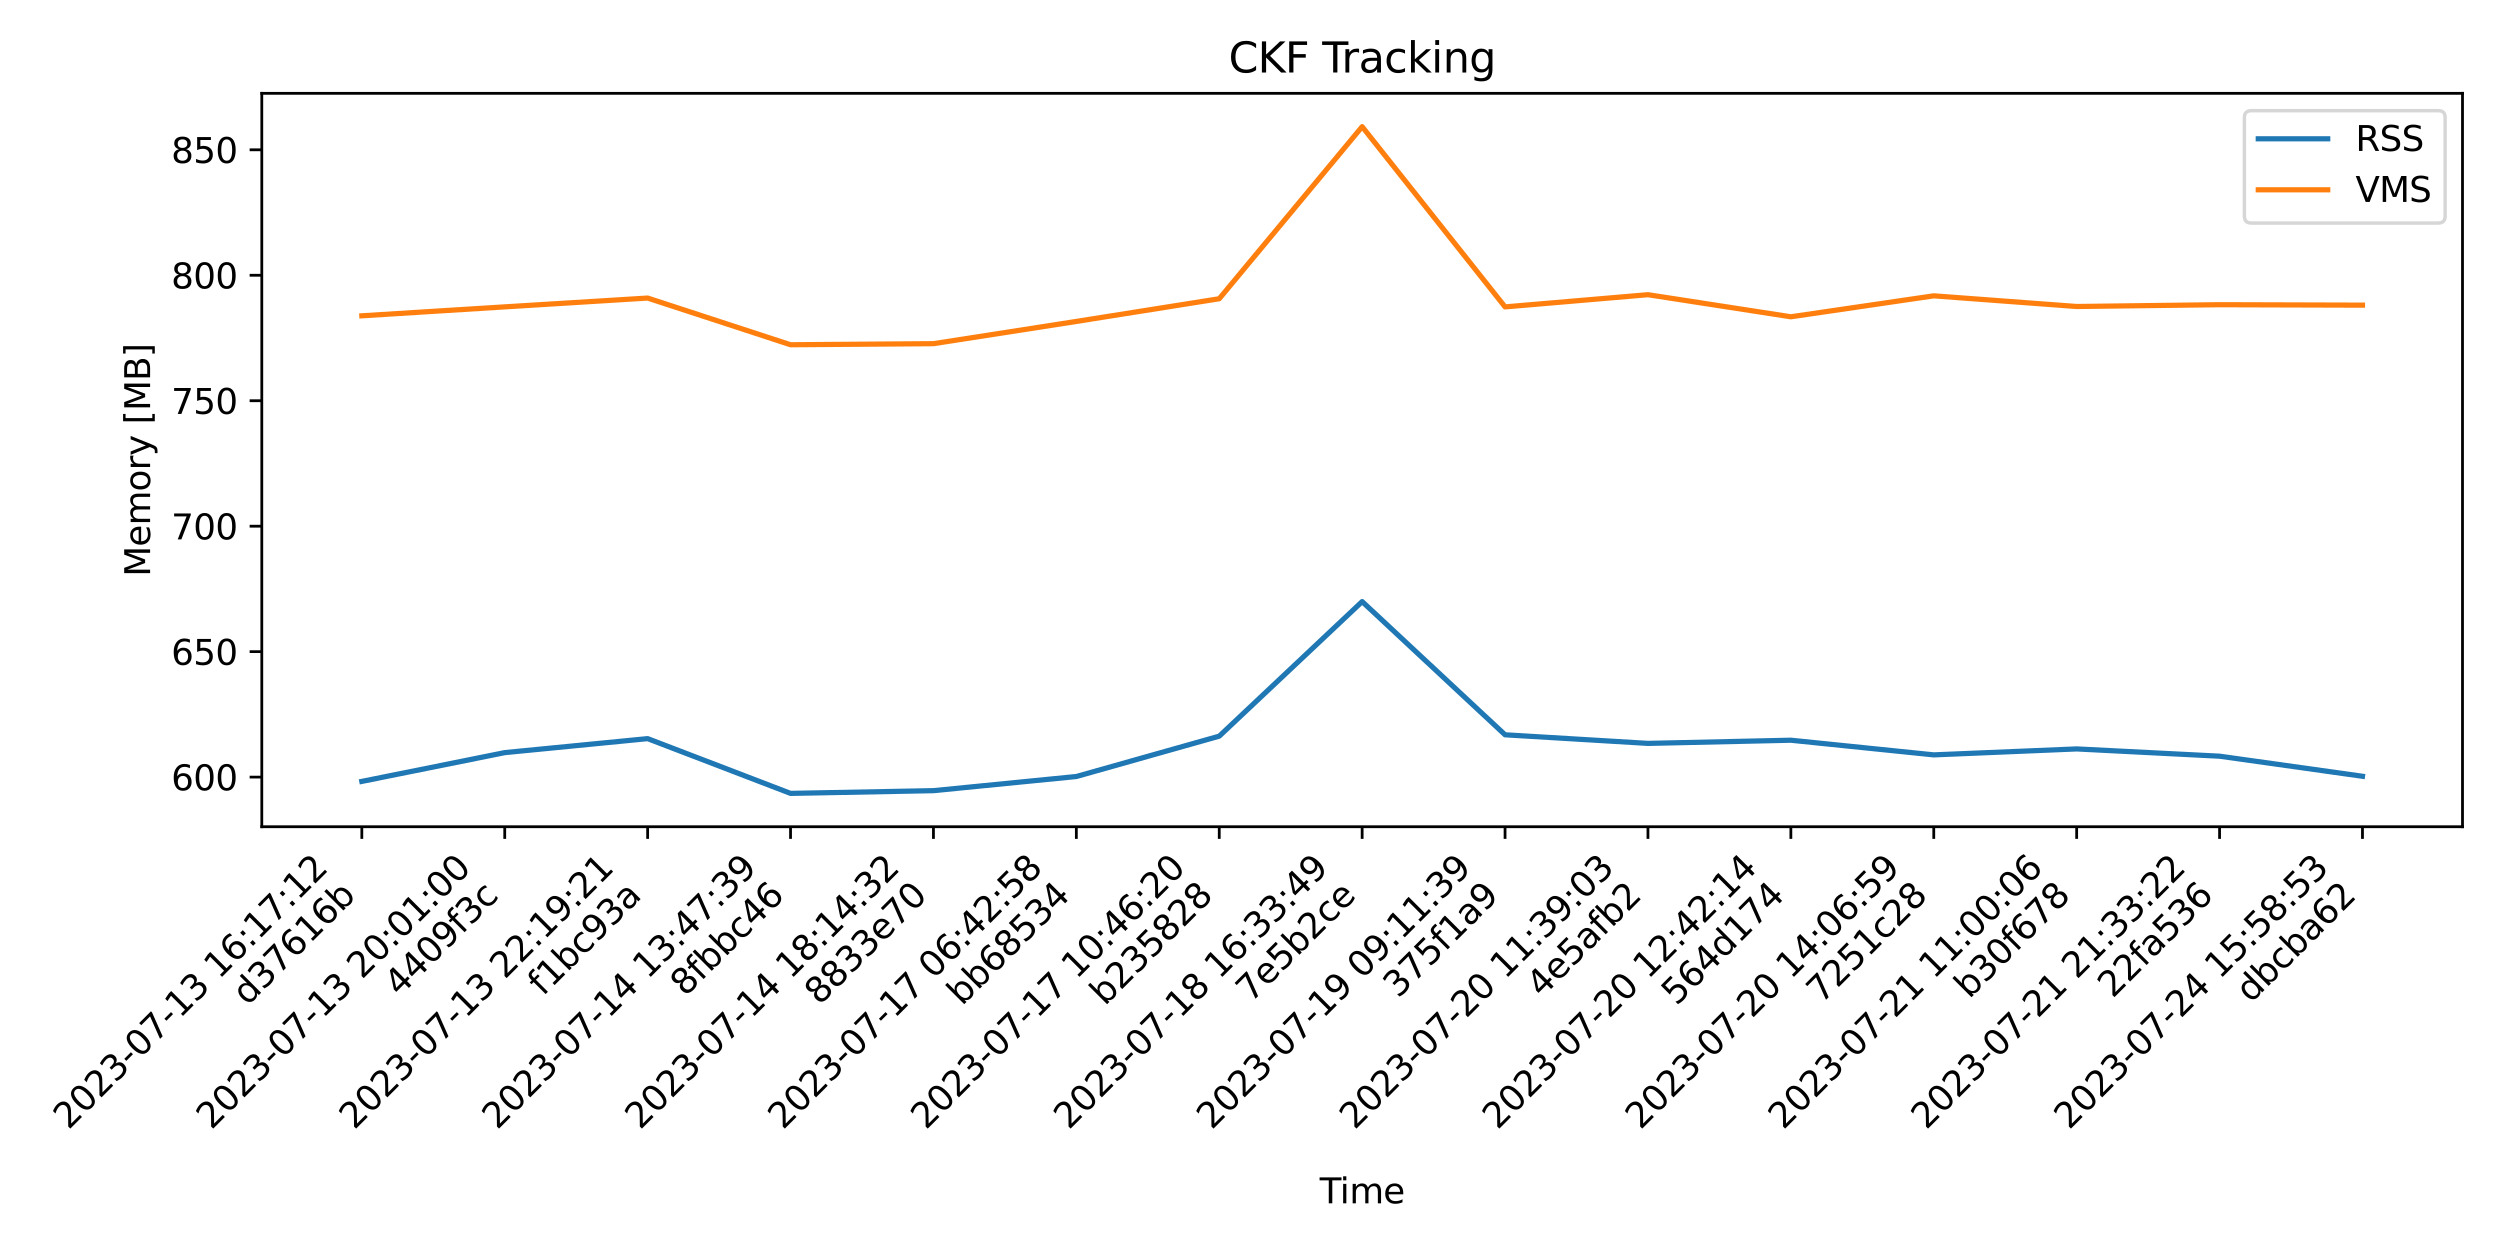 <svg xmlns:xlink="http://www.w3.org/1999/xlink" xmlns="http://www.w3.org/2000/svg" width="720pt" height="360pt" viewBox="0 0 720 360" version="1.1">
 <defs>
  <style type="text/css">*{stroke-linejoin: round; stroke-linecap: butt}</style>
 </defs>
 <g id="figure_1">
  <g id="patch_1">
   <path d="M 0 360  L 720 360  L 720 0  L 0 0  z " style="fill: #ffffff"/>
  </g>
  <g id="axes_1">
   <g id="patch_2">
    <path d="M 75.397 238.095  L 709.2 238.095  L 709.2 26.88  L 75.397 26.88  z " style="fill: #ffffff"/>
   </g>
   <g id="matplotlib.axis_1">
    <a href="https://github.com/acts-project/acts/commit/d37616b"><g id="xtick_1">
     <g id="line2d_1">
      <defs>
       <path id="m9e237eec98" d="M 0 0  L 0 3.5  " style="stroke: #000000; stroke-width: 0.8"/>
      </defs>
      <g>
       <use xlink:href="#m9e237eec98" x="104.207" y="238.095" style="stroke: #000000; stroke-width: 0.8"/>
      </g>
     </g>
     <g id="text_1">
      <g id="patch_3">
       <path d="M 29.107 340.613  L 109.863 259.857  L 89.445 239.439  L 8.689 320.195  z " style="fill: #ffffff; stroke: #ffffff; stroke-linejoin: miter"/>
      </g>
      <!-- 2023-07-13 16:17:12 -->
      <g transform="translate(19.719 325.567) rotate(-45) scale(0.1 -0.1)">
       <defs>
        <path id="DejaVuSans-32" d="M 1228 531  L 3431 531  L 3431 0  L 469 0  L 469 531  Q 828 903 1448 1529  Q 2069 2156 2228 2338  Q 2531 2678 2651 2914  Q 2772 3150 2772 3378  Q 2772 3750 2511 3984  Q 2250 4219 1831 4219  Q 1534 4219 1204 4116  Q 875 4013 500 3803  L 500 4441  Q 881 4594 1212 4672  Q 1544 4750 1819 4750  Q 2544 4750 2975 4387  Q 3406 4025 3406 3419  Q 3406 3131 3298 2873  Q 3191 2616 2906 2266  Q 2828 2175 2409 1742  Q 1991 1309 1228 531  z " transform="scale(0.016)"/>
        <path id="DejaVuSans-30" d="M 2034 4250  Q 1547 4250 1301 3770  Q 1056 3291 1056 2328  Q 1056 1369 1301 889  Q 1547 409 2034 409  Q 2525 409 2770 889  Q 3016 1369 3016 2328  Q 3016 3291 2770 3770  Q 2525 4250 2034 4250  z M 2034 4750  Q 2819 4750 3233 4129  Q 3647 3509 3647 2328  Q 3647 1150 3233 529  Q 2819 -91 2034 -91  Q 1250 -91 836 529  Q 422 1150 422 2328  Q 422 3509 836 4129  Q 1250 4750 2034 4750  z " transform="scale(0.016)"/>
        <path id="DejaVuSans-33" d="M 2597 2516  Q 3050 2419 3304 2112  Q 3559 1806 3559 1356  Q 3559 666 3084 287  Q 2609 -91 1734 -91  Q 1441 -91 1130 -33  Q 819 25 488 141  L 488 750  Q 750 597 1062 519  Q 1375 441 1716 441  Q 2309 441 2620 675  Q 2931 909 2931 1356  Q 2931 1769 2642 2001  Q 2353 2234 1838 2234  L 1294 2234  L 1294 2753  L 1863 2753  Q 2328 2753 2575 2939  Q 2822 3125 2822 3475  Q 2822 3834 2567 4026  Q 2313 4219 1838 4219  Q 1578 4219 1281 4162  Q 984 4106 628 3988  L 628 4550  Q 988 4650 1302 4700  Q 1616 4750 1894 4750  Q 2613 4750 3031 4423  Q 3450 4097 3450 3541  Q 3450 3153 3228 2886  Q 3006 2619 2597 2516  z " transform="scale(0.016)"/>
        <path id="DejaVuSans-2d" d="M 313 2009  L 1997 2009  L 1997 1497  L 313 1497  L 313 2009  z " transform="scale(0.016)"/>
        <path id="DejaVuSans-37" d="M 525 4666  L 3525 4666  L 3525 4397  L 1831 0  L 1172 0  L 2766 4134  L 525 4134  L 525 4666  z " transform="scale(0.016)"/>
        <path id="DejaVuSans-31" d="M 794 531  L 1825 531  L 1825 4091  L 703 3866  L 703 4441  L 1819 4666  L 2450 4666  L 2450 531  L 3481 531  L 3481 0  L 794 0  L 794 531  z " transform="scale(0.016)"/>
        <path id="DejaVuSans-20" transform="scale(0.016)"/>
        <path id="DejaVuSans-36" d="M 2113 2584  Q 1688 2584 1439 2293  Q 1191 2003 1191 1497  Q 1191 994 1439 701  Q 1688 409 2113 409  Q 2538 409 2786 701  Q 3034 994 3034 1497  Q 3034 2003 2786 2293  Q 2538 2584 2113 2584  z M 3366 4563  L 3366 3988  Q 3128 4100 2886 4159  Q 2644 4219 2406 4219  Q 1781 4219 1451 3797  Q 1122 3375 1075 2522  Q 1259 2794 1537 2939  Q 1816 3084 2150 3084  Q 2853 3084 3261 2657  Q 3669 2231 3669 1497  Q 3669 778 3244 343  Q 2819 -91 2113 -91  Q 1303 -91 875 529  Q 447 1150 447 2328  Q 447 3434 972 4092  Q 1497 4750 2381 4750  Q 2619 4750 2861 4703  Q 3103 4656 3366 4563  z " transform="scale(0.016)"/>
        <path id="DejaVuSans-3a" d="M 750 794  L 1409 794  L 1409 0  L 750 0  L 750 794  z M 750 3309  L 1409 3309  L 1409 2516  L 750 2516  L 750 3309  z " transform="scale(0.016)"/>
       </defs>
       <use xlink:href="#DejaVuSans-32"/>
       <use xlink:href="#DejaVuSans-30" x="63.623"/>
       <use xlink:href="#DejaVuSans-32" x="127.246"/>
       <use xlink:href="#DejaVuSans-33" x="190.869"/>
       <use xlink:href="#DejaVuSans-2d" x="254.492"/>
       <use xlink:href="#DejaVuSans-30" x="290.576"/>
       <use xlink:href="#DejaVuSans-37" x="354.199"/>
       <use xlink:href="#DejaVuSans-2d" x="417.822"/>
       <use xlink:href="#DejaVuSans-31" x="453.906"/>
       <use xlink:href="#DejaVuSans-33" x="517.529"/>
       <use xlink:href="#DejaVuSans-20" x="581.152"/>
       <use xlink:href="#DejaVuSans-31" x="612.939"/>
       <use xlink:href="#DejaVuSans-36" x="676.562"/>
       <use xlink:href="#DejaVuSans-3a" x="740.186"/>
       <use xlink:href="#DejaVuSans-31" x="773.877"/>
       <use xlink:href="#DejaVuSans-37" x="837.5"/>
       <use xlink:href="#DejaVuSans-3a" x="901.123"/>
       <use xlink:href="#DejaVuSans-31" x="934.814"/>
       <use xlink:href="#DejaVuSans-32" x="998.438"/>
      </g>
      <!-- d37616b -->
      <g transform="translate(71.263 289.859) rotate(-45) scale(0.1 -0.1)">
       <defs>
        <path id="DejaVuSans-64" d="M 2906 2969  L 2906 4863  L 3481 4863  L 3481 0  L 2906 0  L 2906 525  Q 2725 213 2448 61  Q 2172 -91 1784 -91  Q 1150 -91 751 415  Q 353 922 353 1747  Q 353 2572 751 3078  Q 1150 3584 1784 3584  Q 2172 3584 2448 3432  Q 2725 3281 2906 2969  z M 947 1747  Q 947 1113 1208 752  Q 1469 391 1925 391  Q 2381 391 2643 752  Q 2906 1113 2906 1747  Q 2906 2381 2643 2742  Q 2381 3103 1925 3103  Q 1469 3103 1208 2742  Q 947 2381 947 1747  z " transform="scale(0.016)"/>
        <path id="DejaVuSans-62" d="M 3116 1747  Q 3116 2381 2855 2742  Q 2594 3103 2138 3103  Q 1681 3103 1420 2742  Q 1159 2381 1159 1747  Q 1159 1113 1420 752  Q 1681 391 2138 391  Q 2594 391 2855 752  Q 3116 1113 3116 1747  z M 1159 2969  Q 1341 3281 1617 3432  Q 1894 3584 2278 3584  Q 2916 3584 3314 3078  Q 3713 2572 3713 1747  Q 3713 922 3314 415  Q 2916 -91 2278 -91  Q 1894 -91 1617 61  Q 1341 213 1159 525  L 1159 0  L 581 0  L 581 4863  L 1159 4863  L 1159 2969  z " transform="scale(0.016)"/>
       </defs>
       <use xlink:href="#DejaVuSans-64"/>
       <use xlink:href="#DejaVuSans-33" x="63.477"/>
       <use xlink:href="#DejaVuSans-37" x="127.1"/>
       <use xlink:href="#DejaVuSans-36" x="190.723"/>
       <use xlink:href="#DejaVuSans-31" x="254.346"/>
       <use xlink:href="#DejaVuSans-36" x="317.969"/>
       <use xlink:href="#DejaVuSans-62" x="381.592"/>
      </g>
     </g>
    </g>
    <title>feat: detector python infrastructure (#2288)

This PR adds some python convenience functions that allow you to build the ODD from an exported `GeometryHierarchyMap&lt;Surface&gt;` to json.&#13;
&#13;
The classes in `detector.py` have also proven to allow building an ATLAS ITk version, which will be added shortly.</title></a><a href="https://github.com/acts-project/acts/commit/4409f3c"><g id="xtick_2">
     <g id="line2d_2">
      <g>
       <use xlink:href="#m9e237eec98" x="145.363" y="238.095" style="stroke: #000000; stroke-width: 0.8"/>
      </g>
     </g>
     <g id="text_2">
      <g id="patch_4">
       <path d="M 70.263 340.613  L 151.019 259.857  L 130.601 239.439  L 49.845 320.195  z " style="fill: #ffffff; stroke: #ffffff; stroke-linejoin: miter"/>
      </g>
      <!-- 2023-07-13 20:01:00 -->
      <g transform="translate(60.875 325.567) rotate(-45) scale(0.1 -0.1)">
       <use xlink:href="#DejaVuSans-32"/>
       <use xlink:href="#DejaVuSans-30" x="63.623"/>
       <use xlink:href="#DejaVuSans-32" x="127.246"/>
       <use xlink:href="#DejaVuSans-33" x="190.869"/>
       <use xlink:href="#DejaVuSans-2d" x="254.492"/>
       <use xlink:href="#DejaVuSans-30" x="290.576"/>
       <use xlink:href="#DejaVuSans-37" x="354.199"/>
       <use xlink:href="#DejaVuSans-2d" x="417.822"/>
       <use xlink:href="#DejaVuSans-31" x="453.906"/>
       <use xlink:href="#DejaVuSans-33" x="517.529"/>
       <use xlink:href="#DejaVuSans-20" x="581.152"/>
       <use xlink:href="#DejaVuSans-32" x="612.939"/>
       <use xlink:href="#DejaVuSans-30" x="676.562"/>
       <use xlink:href="#DejaVuSans-3a" x="740.186"/>
       <use xlink:href="#DejaVuSans-30" x="773.877"/>
       <use xlink:href="#DejaVuSans-31" x="837.5"/>
       <use xlink:href="#DejaVuSans-3a" x="901.123"/>
       <use xlink:href="#DejaVuSans-30" x="934.814"/>
       <use xlink:href="#DejaVuSans-30" x="998.438"/>
      </g>
      <!-- 4409f3c -->
      <g transform="translate(115.02 287.258) rotate(-45) scale(0.1 -0.1)">
       <defs>
        <path id="DejaVuSans-34" d="M 2419 4116  L 825 1625  L 2419 1625  L 2419 4116  z M 2253 4666  L 3047 4666  L 3047 1625  L 3713 1625  L 3713 1100  L 3047 1100  L 3047 0  L 2419 0  L 2419 1100  L 313 1100  L 313 1709  L 2253 4666  z " transform="scale(0.016)"/>
        <path id="DejaVuSans-39" d="M 703 97  L 703 672  Q 941 559 1184 500  Q 1428 441 1663 441  Q 2288 441 2617 861  Q 2947 1281 2994 2138  Q 2813 1869 2534 1725  Q 2256 1581 1919 1581  Q 1219 1581 811 2004  Q 403 2428 403 3163  Q 403 3881 828 4315  Q 1253 4750 1959 4750  Q 2769 4750 3195 4129  Q 3622 3509 3622 2328  Q 3622 1225 3098 567  Q 2575 -91 1691 -91  Q 1453 -91 1209 -44  Q 966 3 703 97  z M 1959 2075  Q 2384 2075 2632 2365  Q 2881 2656 2881 3163  Q 2881 3666 2632 3958  Q 2384 4250 1959 4250  Q 1534 4250 1286 3958  Q 1038 3666 1038 3163  Q 1038 2656 1286 2365  Q 1534 2075 1959 2075  z " transform="scale(0.016)"/>
        <path id="DejaVuSans-66" d="M 2375 4863  L 2375 4384  L 1825 4384  Q 1516 4384 1395 4259  Q 1275 4134 1275 3809  L 1275 3500  L 2222 3500  L 2222 3053  L 1275 3053  L 1275 0  L 697 0  L 697 3053  L 147 3053  L 147 3500  L 697 3500  L 697 3744  Q 697 4328 969 4595  Q 1241 4863 1831 4863  L 2375 4863  z " transform="scale(0.016)"/>
        <path id="DejaVuSans-63" d="M 3122 3366  L 3122 2828  Q 2878 2963 2633 3030  Q 2388 3097 2138 3097  Q 1578 3097 1268 2742  Q 959 2388 959 1747  Q 959 1106 1268 751  Q 1578 397 2138 397  Q 2388 397 2633 464  Q 2878 531 3122 666  L 3122 134  Q 2881 22 2623 -34  Q 2366 -91 2075 -91  Q 1284 -91 818 406  Q 353 903 353 1747  Q 353 2603 823 3093  Q 1294 3584 2113 3584  Q 2378 3584 2631 3529  Q 2884 3475 3122 3366  z " transform="scale(0.016)"/>
       </defs>
       <use xlink:href="#DejaVuSans-34"/>
       <use xlink:href="#DejaVuSans-34" x="63.623"/>
       <use xlink:href="#DejaVuSans-30" x="127.246"/>
       <use xlink:href="#DejaVuSans-39" x="190.869"/>
       <use xlink:href="#DejaVuSans-66" x="254.492"/>
       <use xlink:href="#DejaVuSans-33" x="289.697"/>
       <use xlink:href="#DejaVuSans-63" x="353.32"/>
      </g>
     </g>
    </g>
    <title>fix: Fix CKF finalization (#2299)

Apparently our CKF was not able to smooth multiple tracks for a single&#13;
seed in some cases. The problem was that we expected the CKF actor to be&#13;
called a second time after the first smoothing was done but there is a&#13;
Stepper step in between which could kick you out of the detector because&#13;
the step length is basically unconstrained.&#13;
&#13;
fixes&#13;
- https://github.com/acts-project/acts/issues/1484&#13;
&#13;
---------&#13;
&#13;
Co-authored-by: kodiakhq[bot] &lt;49736102+kodiakhq[bot]@users.noreply.github.com&gt;</title></a><a href="https://github.com/acts-project/acts/commit/f1bc93a"><g id="xtick_3">
     <g id="line2d_3">
      <g>
       <use xlink:href="#m9e237eec98" x="186.519" y="238.095" style="stroke: #000000; stroke-width: 0.8"/>
      </g>
     </g>
     <g id="text_3">
      <g id="patch_5">
       <path d="M 111.419 340.613  L 192.175 259.857  L 171.757 239.439  L 91.001 320.195  z " style="fill: #ffffff; stroke: #ffffff; stroke-linejoin: miter"/>
      </g>
      <!-- 2023-07-13 22:19:21 -->
      <g transform="translate(102.031 325.567) rotate(-45) scale(0.1 -0.1)">
       <use xlink:href="#DejaVuSans-32"/>
       <use xlink:href="#DejaVuSans-30" x="63.623"/>
       <use xlink:href="#DejaVuSans-32" x="127.246"/>
       <use xlink:href="#DejaVuSans-33" x="190.869"/>
       <use xlink:href="#DejaVuSans-2d" x="254.492"/>
       <use xlink:href="#DejaVuSans-30" x="290.576"/>
       <use xlink:href="#DejaVuSans-37" x="354.199"/>
       <use xlink:href="#DejaVuSans-2d" x="417.822"/>
       <use xlink:href="#DejaVuSans-31" x="453.906"/>
       <use xlink:href="#DejaVuSans-33" x="517.529"/>
       <use xlink:href="#DejaVuSans-20" x="581.152"/>
       <use xlink:href="#DejaVuSans-32" x="612.939"/>
       <use xlink:href="#DejaVuSans-32" x="676.562"/>
       <use xlink:href="#DejaVuSans-3a" x="740.186"/>
       <use xlink:href="#DejaVuSans-31" x="773.877"/>
       <use xlink:href="#DejaVuSans-39" x="837.5"/>
       <use xlink:href="#DejaVuSans-3a" x="901.123"/>
       <use xlink:href="#DejaVuSans-32" x="934.814"/>
       <use xlink:href="#DejaVuSans-31" x="998.438"/>
      </g>
      <!-- f1bc93a -->
      <g transform="translate(156.352 287.083) rotate(-45) scale(0.1 -0.1)">
       <defs>
        <path id="DejaVuSans-61" d="M 2194 1759  Q 1497 1759 1228 1600  Q 959 1441 959 1056  Q 959 750 1161 570  Q 1363 391 1709 391  Q 2188 391 2477 730  Q 2766 1069 2766 1631  L 2766 1759  L 2194 1759  z M 3341 1997  L 3341 0  L 2766 0  L 2766 531  Q 2569 213 2275 61  Q 1981 -91 1556 -91  Q 1019 -91 701 211  Q 384 513 384 1019  Q 384 1609 779 1909  Q 1175 2209 1959 2209  L 2766 2209  L 2766 2266  Q 2766 2663 2505 2880  Q 2244 3097 1772 3097  Q 1472 3097 1187 3025  Q 903 2953 641 2809  L 641 3341  Q 956 3463 1253 3523  Q 1550 3584 1831 3584  Q 2591 3584 2966 3190  Q 3341 2797 3341 1997  z " transform="scale(0.016)"/>
       </defs>
       <use xlink:href="#DejaVuSans-66"/>
       <use xlink:href="#DejaVuSans-31" x="35.205"/>
       <use xlink:href="#DejaVuSans-62" x="98.828"/>
       <use xlink:href="#DejaVuSans-63" x="162.305"/>
       <use xlink:href="#DejaVuSans-39" x="217.285"/>
       <use xlink:href="#DejaVuSans-33" x="280.908"/>
       <use xlink:href="#DejaVuSans-61" x="344.531"/>
      </g>
     </g>
    </g>
    <title>refactor: (remove) surgical extraction of faulty Global Chi2 Fitter (#2302)

Clean removal of my old gx2f implementation from PR #1580 to make space for my new implementation. The new one will work, I promise.</title></a><a href="https://github.com/acts-project/acts/commit/8fbbc46"><g id="xtick_4">
     <g id="line2d_4">
      <g>
       <use xlink:href="#m9e237eec98" x="227.675" y="238.095" style="stroke: #000000; stroke-width: 0.8"/>
      </g>
     </g>
     <g id="text_4">
      <g id="patch_6">
       <path d="M 152.575 340.613  L 233.331 259.857  L 212.913 239.439  L 132.157 320.195  z " style="fill: #ffffff; stroke: #ffffff; stroke-linejoin: miter"/>
      </g>
      <!-- 2023-07-14 13:47:39 -->
      <g transform="translate(143.187 325.567) rotate(-45) scale(0.1 -0.1)">
       <use xlink:href="#DejaVuSans-32"/>
       <use xlink:href="#DejaVuSans-30" x="63.623"/>
       <use xlink:href="#DejaVuSans-32" x="127.246"/>
       <use xlink:href="#DejaVuSans-33" x="190.869"/>
       <use xlink:href="#DejaVuSans-2d" x="254.492"/>
       <use xlink:href="#DejaVuSans-30" x="290.576"/>
       <use xlink:href="#DejaVuSans-37" x="354.199"/>
       <use xlink:href="#DejaVuSans-2d" x="417.822"/>
       <use xlink:href="#DejaVuSans-31" x="453.906"/>
       <use xlink:href="#DejaVuSans-34" x="517.529"/>
       <use xlink:href="#DejaVuSans-20" x="581.152"/>
       <use xlink:href="#DejaVuSans-31" x="612.939"/>
       <use xlink:href="#DejaVuSans-33" x="676.562"/>
       <use xlink:href="#DejaVuSans-3a" x="740.186"/>
       <use xlink:href="#DejaVuSans-34" x="773.877"/>
       <use xlink:href="#DejaVuSans-37" x="837.5"/>
       <use xlink:href="#DejaVuSans-3a" x="901.123"/>
       <use xlink:href="#DejaVuSans-33" x="934.814"/>
       <use xlink:href="#DejaVuSans-39" x="998.438"/>
      </g>
      <!-- 8fbbc46 -->
      <g transform="translate(197.352 287.239) rotate(-45) scale(0.1 -0.1)">
       <defs>
        <path id="DejaVuSans-38" d="M 2034 2216  Q 1584 2216 1326 1975  Q 1069 1734 1069 1313  Q 1069 891 1326 650  Q 1584 409 2034 409  Q 2484 409 2743 651  Q 3003 894 3003 1313  Q 3003 1734 2745 1975  Q 2488 2216 2034 2216  z M 1403 2484  Q 997 2584 770 2862  Q 544 3141 544 3541  Q 544 4100 942 4425  Q 1341 4750 2034 4750  Q 2731 4750 3128 4425  Q 3525 4100 3525 3541  Q 3525 3141 3298 2862  Q 3072 2584 2669 2484  Q 3125 2378 3379 2068  Q 3634 1759 3634 1313  Q 3634 634 3220 271  Q 2806 -91 2034 -91  Q 1263 -91 848 271  Q 434 634 434 1313  Q 434 1759 690 2068  Q 947 2378 1403 2484  z M 1172 3481  Q 1172 3119 1398 2916  Q 1625 2713 2034 2713  Q 2441 2713 2670 2916  Q 2900 3119 2900 3481  Q 2900 3844 2670 4047  Q 2441 4250 2034 4250  Q 1625 4250 1398 4047  Q 1172 3844 1172 3481  z " transform="scale(0.016)"/>
       </defs>
       <use xlink:href="#DejaVuSans-38"/>
       <use xlink:href="#DejaVuSans-66" x="63.623"/>
       <use xlink:href="#DejaVuSans-62" x="98.828"/>
       <use xlink:href="#DejaVuSans-62" x="162.305"/>
       <use xlink:href="#DejaVuSans-63" x="225.781"/>
       <use xlink:href="#DejaVuSans-34" x="280.762"/>
       <use xlink:href="#DejaVuSans-36" x="344.385"/>
      </g>
     </g>
    </g>
    <title>fix: small bug when avoiding iterations while looking for dublets (#2304)

While looping over the doublets, we find the first SP inside the radius region of interest and update the iterator so we don't need to look at the other SPs again. That mean that we have changed the middle space point (which are sorted in radius) and the radius lower bound has moved accordingly.&#13;
&#13;
However, if that is the last bottom or top spaceport in that grid bin, we continue and we don't move the lower bound. This means that we will continue looking at some spacepoints unnecessarily.&#13;
This PR is intended to fix that and update the lower bound also for these cases.&#13;
&#13;
@CarloVarni @noemina let me know if you have a better suggestion on how to fix this&#13;
&#13;
I tested this and improves slightly ~4% performance for ttbar 200 pileUp</title></a><a href="https://github.com/acts-project/acts/commit/8833e70"><g id="xtick_5">
     <g id="line2d_5">
      <g>
       <use xlink:href="#m9e237eec98" x="268.831" y="238.095" style="stroke: #000000; stroke-width: 0.8"/>
      </g>
     </g>
     <g id="text_5">
      <g id="patch_7">
       <path d="M 193.731 340.613  L 274.487 259.857  L 254.069 239.439  L 173.313 320.195  z " style="fill: #ffffff; stroke: #ffffff; stroke-linejoin: miter"/>
      </g>
      <!-- 2023-07-14 18:14:32 -->
      <g transform="translate(184.343 325.567) rotate(-45) scale(0.1 -0.1)">
       <use xlink:href="#DejaVuSans-32"/>
       <use xlink:href="#DejaVuSans-30" x="63.623"/>
       <use xlink:href="#DejaVuSans-32" x="127.246"/>
       <use xlink:href="#DejaVuSans-33" x="190.869"/>
       <use xlink:href="#DejaVuSans-2d" x="254.492"/>
       <use xlink:href="#DejaVuSans-30" x="290.576"/>
       <use xlink:href="#DejaVuSans-37" x="354.199"/>
       <use xlink:href="#DejaVuSans-2d" x="417.822"/>
       <use xlink:href="#DejaVuSans-31" x="453.906"/>
       <use xlink:href="#DejaVuSans-34" x="517.529"/>
       <use xlink:href="#DejaVuSans-20" x="581.152"/>
       <use xlink:href="#DejaVuSans-31" x="612.939"/>
       <use xlink:href="#DejaVuSans-38" x="676.562"/>
       <use xlink:href="#DejaVuSans-3a" x="740.186"/>
       <use xlink:href="#DejaVuSans-31" x="773.877"/>
       <use xlink:href="#DejaVuSans-34" x="837.5"/>
       <use xlink:href="#DejaVuSans-3a" x="901.123"/>
       <use xlink:href="#DejaVuSans-33" x="934.814"/>
       <use xlink:href="#DejaVuSans-32" x="998.438"/>
      </g>
      <!-- 8833e70 -->
      <g transform="translate(236.015 289.731) rotate(-45) scale(0.1 -0.1)">
       <defs>
        <path id="DejaVuSans-65" d="M 3597 1894  L 3597 1613  L 953 1613  Q 991 1019 1311 708  Q 1631 397 2203 397  Q 2534 397 2845 478  Q 3156 559 3463 722  L 3463 178  Q 3153 47 2828 -22  Q 2503 -91 2169 -91  Q 1331 -91 842 396  Q 353 884 353 1716  Q 353 2575 817 3079  Q 1281 3584 2069 3584  Q 2775 3584 3186 3129  Q 3597 2675 3597 1894  z M 3022 2063  Q 3016 2534 2758 2815  Q 2500 3097 2075 3097  Q 1594 3097 1305 2825  Q 1016 2553 972 2059  L 3022 2063  z " transform="scale(0.016)"/>
       </defs>
       <use xlink:href="#DejaVuSans-38"/>
       <use xlink:href="#DejaVuSans-38" x="63.623"/>
       <use xlink:href="#DejaVuSans-33" x="127.246"/>
       <use xlink:href="#DejaVuSans-33" x="190.869"/>
       <use xlink:href="#DejaVuSans-65" x="254.492"/>
       <use xlink:href="#DejaVuSans-37" x="316.016"/>
       <use xlink:href="#DejaVuSans-30" x="379.639"/>
      </g>
     </g>
    </g>
    <title>ci: Check and fix missing includes (#2248)

This adds a simple script to check all main header files of ACTS for missing includes (like in #2247). This is done very simple: &#13;
We try to compile (and not link)&#13;
```c++&#13;
#include &lt;file&gt;&#13;
int main() { return 0; }&#13;
```&#13;
If this succeeds, the compiler is able to parse the whole file sucessfully, and thus no include is missing.&#13;
&#13;
This check takes about 10 minutes on my machine for the `Core` package... I think that is worth it.</title></a><a href="https://github.com/acts-project/acts/commit/bb68534"><g id="xtick_6">
     <g id="line2d_6">
      <g>
       <use xlink:href="#m9e237eec98" x="309.987" y="238.095" style="stroke: #000000; stroke-width: 0.8"/>
      </g>
     </g>
     <g id="text_6">
      <g id="patch_8">
       <path d="M 234.887 340.613  L 315.643 259.857  L 295.225 239.439  L 214.469 320.195  z " style="fill: #ffffff; stroke: #ffffff; stroke-linejoin: miter"/>
      </g>
      <!-- 2023-07-17 06:42:58 -->
      <g transform="translate(225.499 325.567) rotate(-45) scale(0.1 -0.1)">
       <defs>
        <path id="DejaVuSans-35" d="M 691 4666  L 3169 4666  L 3169 4134  L 1269 4134  L 1269 2991  Q 1406 3038 1543 3061  Q 1681 3084 1819 3084  Q 2600 3084 3056 2656  Q 3513 2228 3513 1497  Q 3513 744 3044 326  Q 2575 -91 1722 -91  Q 1428 -91 1123 -41  Q 819 9 494 109  L 494 744  Q 775 591 1075 516  Q 1375 441 1709 441  Q 2250 441 2565 725  Q 2881 1009 2881 1497  Q 2881 1984 2565 2268  Q 2250 2553 1709 2553  Q 1456 2553 1204 2497  Q 953 2441 691 2322  L 691 4666  z " transform="scale(0.016)"/>
       </defs>
       <use xlink:href="#DejaVuSans-32"/>
       <use xlink:href="#DejaVuSans-30" x="63.623"/>
       <use xlink:href="#DejaVuSans-32" x="127.246"/>
       <use xlink:href="#DejaVuSans-33" x="190.869"/>
       <use xlink:href="#DejaVuSans-2d" x="254.492"/>
       <use xlink:href="#DejaVuSans-30" x="290.576"/>
       <use xlink:href="#DejaVuSans-37" x="354.199"/>
       <use xlink:href="#DejaVuSans-2d" x="417.822"/>
       <use xlink:href="#DejaVuSans-31" x="453.906"/>
       <use xlink:href="#DejaVuSans-37" x="517.529"/>
       <use xlink:href="#DejaVuSans-20" x="581.152"/>
       <use xlink:href="#DejaVuSans-30" x="612.939"/>
       <use xlink:href="#DejaVuSans-36" x="676.562"/>
       <use xlink:href="#DejaVuSans-3a" x="740.186"/>
       <use xlink:href="#DejaVuSans-34" x="773.877"/>
       <use xlink:href="#DejaVuSans-32" x="837.5"/>
       <use xlink:href="#DejaVuSans-3a" x="901.123"/>
       <use xlink:href="#DejaVuSans-35" x="934.814"/>
       <use xlink:href="#DejaVuSans-38" x="998.438"/>
      </g>
      <!-- bb68534 -->
      <g transform="translate(277.043 289.859) rotate(-45) scale(0.1 -0.1)">
       <use xlink:href="#DejaVuSans-62"/>
       <use xlink:href="#DejaVuSans-62" x="63.477"/>
       <use xlink:href="#DejaVuSans-36" x="126.953"/>
       <use xlink:href="#DejaVuSans-38" x="190.576"/>
       <use xlink:href="#DejaVuSans-35" x="254.199"/>
       <use xlink:href="#DejaVuSans-33" x="317.822"/>
       <use xlink:href="#DejaVuSans-34" x="381.445"/>
      </g>
     </g>
    </g>
    <title>feat: adding json writing, reading infrastructure (#2283)

This PR adds the reading/writing infrastructure of the new&#13;
`Experimental` detector feature to and from json.&#13;
&#13;
At the same time it streamlines how we use the `json::nlohmann` module:&#13;
&#13;
- As we need polymorphism, the intrinsic `to_json` and `from_json`&#13;
nomenclature that would allow auto-translation is practically unusable&#13;
for the `Detector`. Hence it is replaced by a consistent&#13;
`ObjectJsonConverter::toJson` and `ObjectJsonConverter::fromJson` naming&#13;
scheme.&#13;
- It changes enum types from hand-written string writing to the&#13;
`nlohmann::enum` handling macro consistently&#13;
- It introduces nested `Options` struct for future refinement of json&#13;
writing&#13;
- It adds a dedicated `detray` writing mode for conversion into detray&#13;
formal&#13;
&#13;
---------&#13;
&#13;
Co-authored-by: Joana Niermann &lt;53186085+niermann999@users.noreply.github.com&gt;</title></a><a href="https://github.com/acts-project/acts/commit/b235828"><g id="xtick_7">
     <g id="line2d_7">
      <g>
       <use xlink:href="#m9e237eec98" x="351.143" y="238.095" style="stroke: #000000; stroke-width: 0.8"/>
      </g>
     </g>
     <g id="text_7">
      <g id="patch_9">
       <path d="M 276.043 340.613  L 356.799 259.857  L 336.381 239.439  L 255.625 320.195  z " style="fill: #ffffff; stroke: #ffffff; stroke-linejoin: miter"/>
      </g>
      <!-- 2023-07-17 10:46:20 -->
      <g transform="translate(266.655 325.567) rotate(-45) scale(0.1 -0.1)">
       <use xlink:href="#DejaVuSans-32"/>
       <use xlink:href="#DejaVuSans-30" x="63.623"/>
       <use xlink:href="#DejaVuSans-32" x="127.246"/>
       <use xlink:href="#DejaVuSans-33" x="190.869"/>
       <use xlink:href="#DejaVuSans-2d" x="254.492"/>
       <use xlink:href="#DejaVuSans-30" x="290.576"/>
       <use xlink:href="#DejaVuSans-37" x="354.199"/>
       <use xlink:href="#DejaVuSans-2d" x="417.822"/>
       <use xlink:href="#DejaVuSans-31" x="453.906"/>
       <use xlink:href="#DejaVuSans-37" x="517.529"/>
       <use xlink:href="#DejaVuSans-20" x="581.152"/>
       <use xlink:href="#DejaVuSans-31" x="612.939"/>
       <use xlink:href="#DejaVuSans-30" x="676.562"/>
       <use xlink:href="#DejaVuSans-3a" x="740.186"/>
       <use xlink:href="#DejaVuSans-34" x="773.877"/>
       <use xlink:href="#DejaVuSans-36" x="837.5"/>
       <use xlink:href="#DejaVuSans-3a" x="901.123"/>
       <use xlink:href="#DejaVuSans-32" x="934.814"/>
       <use xlink:href="#DejaVuSans-30" x="998.438"/>
      </g>
      <!-- b235828 -->
      <g transform="translate(318.189 289.869) rotate(-45) scale(0.1 -0.1)">
       <use xlink:href="#DejaVuSans-62"/>
       <use xlink:href="#DejaVuSans-32" x="63.477"/>
       <use xlink:href="#DejaVuSans-33" x="127.1"/>
       <use xlink:href="#DejaVuSans-35" x="190.723"/>
       <use xlink:href="#DejaVuSans-38" x="254.346"/>
       <use xlink:href="#DejaVuSans-32" x="317.969"/>
       <use xlink:href="#DejaVuSans-38" x="381.592"/>
      </g>
     </g>
    </g>
    <title>feat: actsvg plugin for new detector infrastructure (cylindrical) (#2228)

This PR includes the necessary `ActSVG` converters for the for `Portal`, `DetectorVolume` and `Detector`. It currently is pretty much restricted to a cylindrical setup, but can be easily augmented to also include a cubic detector setup.&#13;
&#13;
`Portal` display includes (optionally coloured) arrows that point to the volume in question:&#13;
 &#13;
![Screenshot 2023-06-21 at 13 22 16](https://github.com/acts-project/acts/assets/26623879/0356fa04-cbb7-4192-872c-6b3f7226aa8e)&#13;
&#13;
`DetectorVolume` display includes contained surfaces (and grid structure if given(&#13;
&#13;
![Screenshot 2023-06-21 at 13 21 47](https://github.com/acts-project/acts/assets/26623879/37025bcf-6ef4-4424-8d37-310e609024b7)&#13;
&#13;
`Detector` display puts this all together:&#13;
&#13;
![Screenshot 2023-06-21 at 13 21 32](https://github.com/acts-project/acts/assets/26623879/edc7f188-10b9-4890-ae13-3ca717bd7b34)</title></a><a href="https://github.com/acts-project/acts/commit/7e5b2ce"><g id="xtick_8">
     <g id="line2d_8">
      <g>
       <use xlink:href="#m9e237eec98" x="392.299" y="238.095" style="stroke: #000000; stroke-width: 0.8"/>
      </g>
     </g>
     <g id="text_8">
      <g id="patch_10">
       <path d="M 317.199 340.613  L 397.956 259.857  L 377.537 239.439  L 296.781 320.195  z " style="fill: #ffffff; stroke: #ffffff; stroke-linejoin: miter"/>
      </g>
      <!-- 2023-07-18 16:33:49 -->
      <g transform="translate(307.811 325.567) rotate(-45) scale(0.1 -0.1)">
       <use xlink:href="#DejaVuSans-32"/>
       <use xlink:href="#DejaVuSans-30" x="63.623"/>
       <use xlink:href="#DejaVuSans-32" x="127.246"/>
       <use xlink:href="#DejaVuSans-33" x="190.869"/>
       <use xlink:href="#DejaVuSans-2d" x="254.492"/>
       <use xlink:href="#DejaVuSans-30" x="290.576"/>
       <use xlink:href="#DejaVuSans-37" x="354.199"/>
       <use xlink:href="#DejaVuSans-2d" x="417.822"/>
       <use xlink:href="#DejaVuSans-31" x="453.906"/>
       <use xlink:href="#DejaVuSans-38" x="517.529"/>
       <use xlink:href="#DejaVuSans-20" x="581.152"/>
       <use xlink:href="#DejaVuSans-31" x="612.939"/>
       <use xlink:href="#DejaVuSans-36" x="676.562"/>
       <use xlink:href="#DejaVuSans-3a" x="740.186"/>
       <use xlink:href="#DejaVuSans-33" x="773.877"/>
       <use xlink:href="#DejaVuSans-33" x="837.5"/>
       <use xlink:href="#DejaVuSans-3a" x="901.123"/>
       <use xlink:href="#DejaVuSans-34" x="934.814"/>
       <use xlink:href="#DejaVuSans-39" x="998.438"/>
      </g>
      <!-- 7e5b2ce -->
      <g transform="translate(360.252 288.962) rotate(-45) scale(0.1 -0.1)">
       <use xlink:href="#DejaVuSans-37"/>
       <use xlink:href="#DejaVuSans-65" x="63.623"/>
       <use xlink:href="#DejaVuSans-35" x="125.146"/>
       <use xlink:href="#DejaVuSans-62" x="188.77"/>
       <use xlink:href="#DejaVuSans-32" x="252.246"/>
       <use xlink:href="#DejaVuSans-63" x="315.869"/>
       <use xlink:href="#DejaVuSans-65" x="370.85"/>
      </g>
     </g>
    </g>
    <title>refactor: revisit FullBilloirVertexFitter (#2196)

In this PR we improve the `FullBilloirVertexFitter`.  We resolve issue #2246 and add time to the unit test. In addition, variable names are changed to match the reference, comments improved, and bits of code rewritten.</title></a><a href="https://github.com/acts-project/acts/commit/375f1a9"><g id="xtick_9">
     <g id="line2d_9">
      <g>
       <use xlink:href="#m9e237eec98" x="433.455" y="238.095" style="stroke: #000000; stroke-width: 0.8"/>
      </g>
     </g>
     <g id="text_9">
      <g id="patch_11">
       <path d="M 358.356 340.613  L 439.112 259.857  L 418.693 239.439  L 337.937 320.195  z " style="fill: #ffffff; stroke: #ffffff; stroke-linejoin: miter"/>
      </g>
      <!-- 2023-07-19 09:11:39 -->
      <g transform="translate(348.967 325.567) rotate(-45) scale(0.1 -0.1)">
       <use xlink:href="#DejaVuSans-32"/>
       <use xlink:href="#DejaVuSans-30" x="63.623"/>
       <use xlink:href="#DejaVuSans-32" x="127.246"/>
       <use xlink:href="#DejaVuSans-33" x="190.869"/>
       <use xlink:href="#DejaVuSans-2d" x="254.492"/>
       <use xlink:href="#DejaVuSans-30" x="290.576"/>
       <use xlink:href="#DejaVuSans-37" x="354.199"/>
       <use xlink:href="#DejaVuSans-2d" x="417.822"/>
       <use xlink:href="#DejaVuSans-31" x="453.906"/>
       <use xlink:href="#DejaVuSans-39" x="517.529"/>
       <use xlink:href="#DejaVuSans-20" x="581.152"/>
       <use xlink:href="#DejaVuSans-30" x="612.939"/>
       <use xlink:href="#DejaVuSans-39" x="676.562"/>
       <use xlink:href="#DejaVuSans-3a" x="740.186"/>
       <use xlink:href="#DejaVuSans-31" x="773.877"/>
       <use xlink:href="#DejaVuSans-31" x="837.5"/>
       <use xlink:href="#DejaVuSans-3a" x="901.123"/>
       <use xlink:href="#DejaVuSans-33" x="934.814"/>
       <use xlink:href="#DejaVuSans-39" x="998.438"/>
      </g>
      <!-- 375f1a9 -->
      <g transform="translate(402.667 287.704) rotate(-45) scale(0.1 -0.1)">
       <use xlink:href="#DejaVuSans-33"/>
       <use xlink:href="#DejaVuSans-37" x="63.623"/>
       <use xlink:href="#DejaVuSans-35" x="127.246"/>
       <use xlink:href="#DejaVuSans-66" x="190.869"/>
       <use xlink:href="#DejaVuSans-31" x="226.074"/>
       <use xlink:href="#DejaVuSans-61" x="289.697"/>
       <use xlink:href="#DejaVuSans-39" x="350.977"/>
      </g>
     </g>
    </g>
    <title>chore: Rearrange `res/err/pull` and use `std::sqrt` in `RootTrajectoryStatesWriter` (#2307)

Minor (IMO) improvements to `RootTrajectoryStatesWriter`: align order of `res`, `err` and `pull` and use `std::sqrt`</title></a><a href="https://github.com/acts-project/acts/commit/4e5afb2"><g id="xtick_10">
     <g id="line2d_10">
      <g>
       <use xlink:href="#m9e237eec98" x="474.611" y="238.095" style="stroke: #000000; stroke-width: 0.8"/>
      </g>
     </g>
     <g id="text_10">
      <g id="patch_12">
       <path d="M 399.512 340.613  L 480.268 259.857  L 459.849 239.439  L 379.093 320.195  z " style="fill: #ffffff; stroke: #ffffff; stroke-linejoin: miter"/>
      </g>
      <!-- 2023-07-20 11:39:03 -->
      <g transform="translate(390.123 325.567) rotate(-45) scale(0.1 -0.1)">
       <use xlink:href="#DejaVuSans-32"/>
       <use xlink:href="#DejaVuSans-30" x="63.623"/>
       <use xlink:href="#DejaVuSans-32" x="127.246"/>
       <use xlink:href="#DejaVuSans-33" x="190.869"/>
       <use xlink:href="#DejaVuSans-2d" x="254.492"/>
       <use xlink:href="#DejaVuSans-30" x="290.576"/>
       <use xlink:href="#DejaVuSans-37" x="354.199"/>
       <use xlink:href="#DejaVuSans-2d" x="417.822"/>
       <use xlink:href="#DejaVuSans-32" x="453.906"/>
       <use xlink:href="#DejaVuSans-30" x="517.529"/>
       <use xlink:href="#DejaVuSans-20" x="581.152"/>
       <use xlink:href="#DejaVuSans-31" x="612.939"/>
       <use xlink:href="#DejaVuSans-31" x="676.562"/>
       <use xlink:href="#DejaVuSans-3a" x="740.186"/>
       <use xlink:href="#DejaVuSans-33" x="773.877"/>
       <use xlink:href="#DejaVuSans-39" x="837.5"/>
       <use xlink:href="#DejaVuSans-3a" x="901.123"/>
       <use xlink:href="#DejaVuSans-30" x="934.814"/>
       <use xlink:href="#DejaVuSans-33" x="998.438"/>
      </g>
      <!-- 4e5afb2 -->
      <g transform="translate(443.981 287.546) rotate(-45) scale(0.1 -0.1)">
       <use xlink:href="#DejaVuSans-34"/>
       <use xlink:href="#DejaVuSans-65" x="63.623"/>
       <use xlink:href="#DejaVuSans-35" x="125.146"/>
       <use xlink:href="#DejaVuSans-61" x="188.77"/>
       <use xlink:href="#DejaVuSans-66" x="250.049"/>
       <use xlink:href="#DejaVuSans-62" x="285.254"/>
       <use xlink:href="#DejaVuSans-32" x="348.73"/>
      </g>
     </g>
    </g>
    <title>refactor: Indexed surfaces generator  (#2234)

This PR mainly changes the `IndexedSurfacesGenerator.hpp ` in order to accept other types of Navigation Delegates for the indexed surfaces, by providing a template class to the struct.</title></a><a href="https://github.com/acts-project/acts/commit/564d174"><g id="xtick_11">
     <g id="line2d_11">
      <g>
       <use xlink:href="#m9e237eec98" x="515.767" y="238.095" style="stroke: #000000; stroke-width: 0.8"/>
      </g>
     </g>
     <g id="text_11">
      <g id="patch_13">
       <path d="M 440.668 340.613  L 521.424 259.857  L 501.005 239.439  L 420.249 320.195  z " style="fill: #ffffff; stroke: #ffffff; stroke-linejoin: miter"/>
      </g>
      <!-- 2023-07-20 12:42:14 -->
      <g transform="translate(431.279 325.567) rotate(-45) scale(0.1 -0.1)">
       <use xlink:href="#DejaVuSans-32"/>
       <use xlink:href="#DejaVuSans-30" x="63.623"/>
       <use xlink:href="#DejaVuSans-32" x="127.246"/>
       <use xlink:href="#DejaVuSans-33" x="190.869"/>
       <use xlink:href="#DejaVuSans-2d" x="254.492"/>
       <use xlink:href="#DejaVuSans-30" x="290.576"/>
       <use xlink:href="#DejaVuSans-37" x="354.199"/>
       <use xlink:href="#DejaVuSans-2d" x="417.822"/>
       <use xlink:href="#DejaVuSans-32" x="453.906"/>
       <use xlink:href="#DejaVuSans-30" x="517.529"/>
       <use xlink:href="#DejaVuSans-20" x="581.152"/>
       <use xlink:href="#DejaVuSans-31" x="612.939"/>
       <use xlink:href="#DejaVuSans-32" x="676.562"/>
       <use xlink:href="#DejaVuSans-3a" x="740.186"/>
       <use xlink:href="#DejaVuSans-34" x="773.877"/>
       <use xlink:href="#DejaVuSans-32" x="837.5"/>
       <use xlink:href="#DejaVuSans-3a" x="901.123"/>
       <use xlink:href="#DejaVuSans-31" x="934.814"/>
       <use xlink:href="#DejaVuSans-34" x="998.438"/>
      </g>
      <!-- 564d174 -->
      <g transform="translate(482.813 289.869) rotate(-45) scale(0.1 -0.1)">
       <use xlink:href="#DejaVuSans-35"/>
       <use xlink:href="#DejaVuSans-36" x="63.623"/>
       <use xlink:href="#DejaVuSans-34" x="127.246"/>
       <use xlink:href="#DejaVuSans-64" x="190.869"/>
       <use xlink:href="#DejaVuSans-31" x="254.346"/>
       <use xlink:href="#DejaVuSans-37" x="317.969"/>
       <use xlink:href="#DejaVuSans-34" x="381.592"/>
      </g>
     </g>
    </g>
    <title>feat: Seed Vertex Finder (#2038)

This PR adds an algorithm for fast vertex estimation, `SingleSeedVertexFinder`. I can be used when a single vertex is present in the event. It uses spacepoints as its input and can thus run before track reconstruction.&#13;
&#13;
The spacepoints are sorted based on their distance from Z-axis to `near`, `middle`, and `far` classes. All possible triplets are attempted to be created, one spacepoint from each class; only those that are reasonably straight and point nearby Z-axis are kept.&#13;
&#13;
The vertex estimation has two modes:&#13;
1. Minimalization with respect to "planes"&#13;
   * The three spacepoints define a plane. A distance from the plane to a point (=vertex) is calculated. The sum of squares of the distances should be minimal. &#13;
2. Minimalization with respect to "rays"&#13;
   * The three spacepoint are fitted with a straight line (=ray). A distance from the ray to a point (=vertex) is calculated. The sum of squares of the distances should be minimal. &#13;
&#13;
`SingleSeedVertexFinderAlgorithm` implements the `SingleSeedVertexFinder` and run it. Found vertices are saved by `VertexPerformanceWriter`.&#13;
&#13;
Unit tests run in two cases for both "planes" and "rays". In one case, a small set of spacepoints is used whose output can be calculated by hand. In the second case, a larger set of spacepoints is generated using `std::mt19937` random number generator.&#13;
&#13;
Related to issue #1778. Tagging @tboldagh</title></a><a href="https://github.com/acts-project/acts/commit/7251c28"><g id="xtick_12">
     <g id="line2d_12">
      <g>
       <use xlink:href="#m9e237eec98" x="556.923" y="238.095" style="stroke: #000000; stroke-width: 0.8"/>
      </g>
     </g>
     <g id="text_12">
      <g id="patch_14">
       <path d="M 481.824 340.613  L 562.58 259.857  L 542.161 239.439  L 461.405 320.195  z " style="fill: #ffffff; stroke: #ffffff; stroke-linejoin: miter"/>
      </g>
      <!-- 2023-07-20 14:06:59 -->
      <g transform="translate(472.435 325.567) rotate(-45) scale(0.1 -0.1)">
       <use xlink:href="#DejaVuSans-32"/>
       <use xlink:href="#DejaVuSans-30" x="63.623"/>
       <use xlink:href="#DejaVuSans-32" x="127.246"/>
       <use xlink:href="#DejaVuSans-33" x="190.869"/>
       <use xlink:href="#DejaVuSans-2d" x="254.492"/>
       <use xlink:href="#DejaVuSans-30" x="290.576"/>
       <use xlink:href="#DejaVuSans-37" x="354.199"/>
       <use xlink:href="#DejaVuSans-2d" x="417.822"/>
       <use xlink:href="#DejaVuSans-32" x="453.906"/>
       <use xlink:href="#DejaVuSans-30" x="517.529"/>
       <use xlink:href="#DejaVuSans-20" x="581.152"/>
       <use xlink:href="#DejaVuSans-31" x="612.939"/>
       <use xlink:href="#DejaVuSans-34" x="676.562"/>
       <use xlink:href="#DejaVuSans-3a" x="740.186"/>
       <use xlink:href="#DejaVuSans-30" x="773.877"/>
       <use xlink:href="#DejaVuSans-36" x="837.5"/>
       <use xlink:href="#DejaVuSans-3a" x="901.123"/>
       <use xlink:href="#DejaVuSans-35" x="934.814"/>
       <use xlink:href="#DejaVuSans-39" x="998.438"/>
      </g>
      <!-- 7251c28 -->
      <g transform="translate(524.57 289.268) rotate(-45) scale(0.1 -0.1)">
       <use xlink:href="#DejaVuSans-37"/>
       <use xlink:href="#DejaVuSans-32" x="63.623"/>
       <use xlink:href="#DejaVuSans-35" x="127.246"/>
       <use xlink:href="#DejaVuSans-31" x="190.869"/>
       <use xlink:href="#DejaVuSans-63" x="254.492"/>
       <use xlink:href="#DejaVuSans-32" x="309.473"/>
       <use xlink:href="#DejaVuSans-38" x="373.096"/>
      </g>
     </g>
    </g>
    <title>refactor: Remove direction from constrained step (#2073)

With this PR I want to remove the propagation direction sign inside the `ConstrainedStep` and put it into the stepper as it feels like additional burden and logic that should not be handled by the `ConstrainedStep`. This will not change anything about the overstepping mechanics.</title></a><a href="https://github.com/acts-project/acts/commit/b30f678"><g id="xtick_13">
     <g id="line2d_13">
      <g>
       <use xlink:href="#m9e237eec98" x="598.079" y="238.095" style="stroke: #000000; stroke-width: 0.8"/>
      </g>
     </g>
     <g id="text_13">
      <g id="patch_15">
       <path d="M 522.98 340.613  L 603.736 259.857  L 583.317 239.439  L 502.561 320.195  z " style="fill: #ffffff; stroke: #ffffff; stroke-linejoin: miter"/>
      </g>
      <!-- 2023-07-21 11:00:06 -->
      <g transform="translate(513.591 325.567) rotate(-45) scale(0.1 -0.1)">
       <use xlink:href="#DejaVuSans-32"/>
       <use xlink:href="#DejaVuSans-30" x="63.623"/>
       <use xlink:href="#DejaVuSans-32" x="127.246"/>
       <use xlink:href="#DejaVuSans-33" x="190.869"/>
       <use xlink:href="#DejaVuSans-2d" x="254.492"/>
       <use xlink:href="#DejaVuSans-30" x="290.576"/>
       <use xlink:href="#DejaVuSans-37" x="354.199"/>
       <use xlink:href="#DejaVuSans-2d" x="417.822"/>
       <use xlink:href="#DejaVuSans-32" x="453.906"/>
       <use xlink:href="#DejaVuSans-31" x="517.529"/>
       <use xlink:href="#DejaVuSans-20" x="581.152"/>
       <use xlink:href="#DejaVuSans-31" x="612.939"/>
       <use xlink:href="#DejaVuSans-31" x="676.562"/>
       <use xlink:href="#DejaVuSans-3a" x="740.186"/>
       <use xlink:href="#DejaVuSans-30" x="773.877"/>
       <use xlink:href="#DejaVuSans-30" x="837.5"/>
       <use xlink:href="#DejaVuSans-3a" x="901.123"/>
       <use xlink:href="#DejaVuSans-30" x="934.814"/>
       <use xlink:href="#DejaVuSans-36" x="998.438"/>
      </g>
      <!-- b30f678 -->
      <g transform="translate(567.135 287.859) rotate(-45) scale(0.1 -0.1)">
       <use xlink:href="#DejaVuSans-62"/>
       <use xlink:href="#DejaVuSans-33" x="63.477"/>
       <use xlink:href="#DejaVuSans-30" x="127.1"/>
       <use xlink:href="#DejaVuSans-66" x="190.723"/>
       <use xlink:href="#DejaVuSans-36" x="225.928"/>
       <use xlink:href="#DejaVuSans-37" x="289.551"/>
       <use xlink:href="#DejaVuSans-38" x="353.174"/>
      </g>
     </g>
    </g>
    <title>refactor: Brush over new detector geometry part 1 (#2309)

- consistent pass by value&#13;
- reformat documentation&#13;
&#13;
pull changes out of https://github.com/acts-project/acts/pull/2214</title></a><a href="https://github.com/acts-project/acts/commit/22fa536"><g id="xtick_14">
     <g id="line2d_14">
      <g>
       <use xlink:href="#m9e237eec98" x="639.235" y="238.095" style="stroke: #000000; stroke-width: 0.8"/>
      </g>
     </g>
     <g id="text_14">
      <g id="patch_16">
       <path d="M 564.136 340.613  L 644.892 259.857  L 624.473 239.439  L 543.717 320.195  z " style="fill: #ffffff; stroke: #ffffff; stroke-linejoin: miter"/>
      </g>
      <!-- 2023-07-21 21:33:22 -->
      <g transform="translate(554.747 325.567) rotate(-45) scale(0.1 -0.1)">
       <use xlink:href="#DejaVuSans-32"/>
       <use xlink:href="#DejaVuSans-30" x="63.623"/>
       <use xlink:href="#DejaVuSans-32" x="127.246"/>
       <use xlink:href="#DejaVuSans-33" x="190.869"/>
       <use xlink:href="#DejaVuSans-2d" x="254.492"/>
       <use xlink:href="#DejaVuSans-30" x="290.576"/>
       <use xlink:href="#DejaVuSans-37" x="354.199"/>
       <use xlink:href="#DejaVuSans-2d" x="417.822"/>
       <use xlink:href="#DejaVuSans-32" x="453.906"/>
       <use xlink:href="#DejaVuSans-31" x="517.529"/>
       <use xlink:href="#DejaVuSans-20" x="581.152"/>
       <use xlink:href="#DejaVuSans-32" x="612.939"/>
       <use xlink:href="#DejaVuSans-31" x="676.562"/>
       <use xlink:href="#DejaVuSans-3a" x="740.186"/>
       <use xlink:href="#DejaVuSans-33" x="773.877"/>
       <use xlink:href="#DejaVuSans-33" x="837.5"/>
       <use xlink:href="#DejaVuSans-3a" x="901.123"/>
       <use xlink:href="#DejaVuSans-32" x="934.814"/>
       <use xlink:href="#DejaVuSans-32" x="998.438"/>
      </g>
      <!-- 22fa536 -->
      <g transform="translate(608.447 287.704) rotate(-45) scale(0.1 -0.1)">
       <use xlink:href="#DejaVuSans-32"/>
       <use xlink:href="#DejaVuSans-32" x="63.623"/>
       <use xlink:href="#DejaVuSans-66" x="127.246"/>
       <use xlink:href="#DejaVuSans-61" x="162.451"/>
       <use xlink:href="#DejaVuSans-35" x="223.73"/>
       <use xlink:href="#DejaVuSans-33" x="287.354"/>
       <use xlink:href="#DejaVuSans-36" x="350.977"/>
      </g>
     </g>
    </g>
    <title>chore: rename NextNavigator to DetectorNavigator (#2311)

To distinguish between the `Navigator` that takes the `TrackingGeometry`&#13;
and the one for the updated `Detector` description, this PR renames the&#13;
`NextNavigator` to `DetectorNavigator` to make sure what is meant by&#13;
that.</title></a><a href="https://github.com/acts-project/acts/commit/dbcba62"><g id="xtick_15">
     <g id="line2d_15">
      <g>
       <use xlink:href="#m9e237eec98" x="680.391" y="238.095" style="stroke: #000000; stroke-width: 0.8"/>
      </g>
     </g>
     <g id="text_15">
      <g id="patch_17">
       <path d="M 605.292 340.613  L 686.048 259.857  L 665.629 239.439  L 584.873 320.195  z " style="fill: #ffffff; stroke: #ffffff; stroke-linejoin: miter"/>
      </g>
      <!-- 2023-07-24 15:58:53 -->
      <g transform="translate(595.903 325.567) rotate(-45) scale(0.1 -0.1)">
       <use xlink:href="#DejaVuSans-32"/>
       <use xlink:href="#DejaVuSans-30" x="63.623"/>
       <use xlink:href="#DejaVuSans-32" x="127.246"/>
       <use xlink:href="#DejaVuSans-33" x="190.869"/>
       <use xlink:href="#DejaVuSans-2d" x="254.492"/>
       <use xlink:href="#DejaVuSans-30" x="290.576"/>
       <use xlink:href="#DejaVuSans-37" x="354.199"/>
       <use xlink:href="#DejaVuSans-2d" x="417.822"/>
       <use xlink:href="#DejaVuSans-32" x="453.906"/>
       <use xlink:href="#DejaVuSans-34" x="517.529"/>
       <use xlink:href="#DejaVuSans-20" x="581.152"/>
       <use xlink:href="#DejaVuSans-31" x="612.939"/>
       <use xlink:href="#DejaVuSans-35" x="676.562"/>
       <use xlink:href="#DejaVuSans-3a" x="740.186"/>
       <use xlink:href="#DejaVuSans-35" x="773.877"/>
       <use xlink:href="#DejaVuSans-38" x="837.5"/>
       <use xlink:href="#DejaVuSans-3a" x="901.123"/>
       <use xlink:href="#DejaVuSans-35" x="934.814"/>
       <use xlink:href="#DejaVuSans-33" x="998.438"/>
      </g>
      <!-- dbcba62 -->
      <g transform="translate(648.234 289.073) rotate(-45) scale(0.1 -0.1)">
       <use xlink:href="#DejaVuSans-64"/>
       <use xlink:href="#DejaVuSans-62" x="63.477"/>
       <use xlink:href="#DejaVuSans-63" x="126.953"/>
       <use xlink:href="#DejaVuSans-62" x="181.934"/>
       <use xlink:href="#DejaVuSans-61" x="245.41"/>
       <use xlink:href="#DejaVuSans-36" x="306.689"/>
       <use xlink:href="#DejaVuSans-32" x="370.312"/>
      </g>
     </g>
    </g>
    <title>fix: Improve full chain pulls by enabling Fatras interactions (#2086)

Our full chain pulls are in a bad state. Looks like the reconstruction and simulation energy loss did not match up. This PR switches the Fatras interactions on which should bring our pulls back to standard normal distribution.&#13;
&#13;
Fixes&#13;
- https://github.com/acts-project/acts/issues/1643&#13;
&#13;
Blocked by&#13;
- https://github.com/acts-project/acts/pull/2157&#13;
- https://github.com/acts-project/acts/pull/2239&#13;
- https://github.com/acts-project/acts/pull/2295&#13;
- https://github.com/acts-project/acts/pull/2293&#13;
- https://github.com/acts-project/acts/pull/2294</title></a><g id="text_16">
     <!-- Time -->
     <g transform="translate(380.065 346.555) scale(0.1 -0.1)">
      <defs>
       <path id="DejaVuSans-54" d="M -19 4666  L 3928 4666  L 3928 4134  L 2272 4134  L 2272 0  L 1638 0  L 1638 4134  L -19 4134  L -19 4666  z " transform="scale(0.016)"/>
       <path id="DejaVuSans-69" d="M 603 3500  L 1178 3500  L 1178 0  L 603 0  L 603 3500  z M 603 4863  L 1178 4863  L 1178 4134  L 603 4134  L 603 4863  z " transform="scale(0.016)"/>
       <path id="DejaVuSans-6d" d="M 3328 2828  Q 3544 3216 3844 3400  Q 4144 3584 4550 3584  Q 5097 3584 5394 3201  Q 5691 2819 5691 2113  L 5691 0  L 5113 0  L 5113 2094  Q 5113 2597 4934 2840  Q 4756 3084 4391 3084  Q 3944 3084 3684 2787  Q 3425 2491 3425 1978  L 3425 0  L 2847 0  L 2847 2094  Q 2847 2600 2669 2842  Q 2491 3084 2119 3084  Q 1678 3084 1418 2786  Q 1159 2488 1159 1978  L 1159 0  L 581 0  L 581 3500  L 1159 3500  L 1159 2956  Q 1356 3278 1631 3431  Q 1906 3584 2284 3584  Q 2666 3584 2933 3390  Q 3200 3197 3328 2828  z " transform="scale(0.016)"/>
      </defs>
      <use xlink:href="#DejaVuSans-54"/>
      <use xlink:href="#DejaVuSans-69" x="57.959"/>
      <use xlink:href="#DejaVuSans-6d" x="85.742"/>
      <use xlink:href="#DejaVuSans-65" x="183.154"/>
     </g>
    </g>
   </g>
   <g id="matplotlib.axis_2">
    <g id="ytick_1">
     <g id="line2d_16">
      <defs>
       <path id="mecb25bc460" d="M 0 0  L -3.5 0  " style="stroke: #000000; stroke-width: 0.8"/>
      </defs>
      <g>
       <use xlink:href="#mecb25bc460" x="75.397" y="223.805" style="stroke: #000000; stroke-width: 0.8"/>
      </g>
     </g>
     <g id="text_17">
      <!-- 600 -->
      <g transform="translate(49.31 227.604) scale(0.1 -0.1)">
       <use xlink:href="#DejaVuSans-36"/>
       <use xlink:href="#DejaVuSans-30" x="63.623"/>
       <use xlink:href="#DejaVuSans-30" x="127.246"/>
      </g>
     </g>
    </g>
    <g id="ytick_2">
     <g id="line2d_17">
      <g>
       <use xlink:href="#mecb25bc460" x="75.397" y="187.672" style="stroke: #000000; stroke-width: 0.8"/>
      </g>
     </g>
     <g id="text_18">
      <!-- 650 -->
      <g transform="translate(49.31 191.472) scale(0.1 -0.1)">
       <use xlink:href="#DejaVuSans-36"/>
       <use xlink:href="#DejaVuSans-35" x="63.623"/>
       <use xlink:href="#DejaVuSans-30" x="127.246"/>
      </g>
     </g>
    </g>
    <g id="ytick_3">
     <g id="line2d_18">
      <g>
       <use xlink:href="#mecb25bc460" x="75.397" y="151.54" style="stroke: #000000; stroke-width: 0.8"/>
      </g>
     </g>
     <g id="text_19">
      <!-- 700 -->
      <g transform="translate(49.31 155.339) scale(0.1 -0.1)">
       <use xlink:href="#DejaVuSans-37"/>
       <use xlink:href="#DejaVuSans-30" x="63.623"/>
       <use xlink:href="#DejaVuSans-30" x="127.246"/>
      </g>
     </g>
    </g>
    <g id="ytick_4">
     <g id="line2d_19">
      <g>
       <use xlink:href="#mecb25bc460" x="75.397" y="115.407" style="stroke: #000000; stroke-width: 0.8"/>
      </g>
     </g>
     <g id="text_20">
      <!-- 750 -->
      <g transform="translate(49.31 119.206) scale(0.1 -0.1)">
       <use xlink:href="#DejaVuSans-37"/>
       <use xlink:href="#DejaVuSans-35" x="63.623"/>
       <use xlink:href="#DejaVuSans-30" x="127.246"/>
      </g>
     </g>
    </g>
    <g id="ytick_5">
     <g id="line2d_20">
      <g>
       <use xlink:href="#mecb25bc460" x="75.397" y="79.275" style="stroke: #000000; stroke-width: 0.8"/>
      </g>
     </g>
     <g id="text_21">
      <!-- 800 -->
      <g transform="translate(49.31 83.074) scale(0.1 -0.1)">
       <use xlink:href="#DejaVuSans-38"/>
       <use xlink:href="#DejaVuSans-30" x="63.623"/>
       <use xlink:href="#DejaVuSans-30" x="127.246"/>
      </g>
     </g>
    </g>
    <g id="ytick_6">
     <g id="line2d_21">
      <g>
       <use xlink:href="#mecb25bc460" x="75.397" y="43.142" style="stroke: #000000; stroke-width: 0.8"/>
      </g>
     </g>
     <g id="text_22">
      <!-- 850 -->
      <g transform="translate(49.31 46.941) scale(0.1 -0.1)">
       <use xlink:href="#DejaVuSans-38"/>
       <use xlink:href="#DejaVuSans-35" x="63.623"/>
       <use xlink:href="#DejaVuSans-30" x="127.246"/>
      </g>
     </g>
    </g>
    <g id="text_23">
     <!-- Memory [MB] -->
     <g transform="translate(43.23 166.058) rotate(-90) scale(0.1 -0.1)">
      <defs>
       <path id="DejaVuSans-4d" d="M 628 4666  L 1569 4666  L 2759 1491  L 3956 4666  L 4897 4666  L 4897 0  L 4281 0  L 4281 4097  L 3078 897  L 2444 897  L 1241 4097  L 1241 0  L 628 0  L 628 4666  z " transform="scale(0.016)"/>
       <path id="DejaVuSans-6f" d="M 1959 3097  Q 1497 3097 1228 2736  Q 959 2375 959 1747  Q 959 1119 1226 758  Q 1494 397 1959 397  Q 2419 397 2687 759  Q 2956 1122 2956 1747  Q 2956 2369 2687 2733  Q 2419 3097 1959 3097  z M 1959 3584  Q 2709 3584 3137 3096  Q 3566 2609 3566 1747  Q 3566 888 3137 398  Q 2709 -91 1959 -91  Q 1206 -91 779 398  Q 353 888 353 1747  Q 353 2609 779 3096  Q 1206 3584 1959 3584  z " transform="scale(0.016)"/>
       <path id="DejaVuSans-72" d="M 2631 2963  Q 2534 3019 2420 3045  Q 2306 3072 2169 3072  Q 1681 3072 1420 2755  Q 1159 2438 1159 1844  L 1159 0  L 581 0  L 581 3500  L 1159 3500  L 1159 2956  Q 1341 3275 1631 3429  Q 1922 3584 2338 3584  Q 2397 3584 2469 3576  Q 2541 3569 2628 3553  L 2631 2963  z " transform="scale(0.016)"/>
       <path id="DejaVuSans-79" d="M 2059 -325  Q 1816 -950 1584 -1140  Q 1353 -1331 966 -1331  L 506 -1331  L 506 -850  L 844 -850  Q 1081 -850 1212 -737  Q 1344 -625 1503 -206  L 1606 56  L 191 3500  L 800 3500  L 1894 763  L 2988 3500  L 3597 3500  L 2059 -325  z " transform="scale(0.016)"/>
       <path id="DejaVuSans-5b" d="M 550 4863  L 1875 4863  L 1875 4416  L 1125 4416  L 1125 -397  L 1875 -397  L 1875 -844  L 550 -844  L 550 4863  z " transform="scale(0.016)"/>
       <path id="DejaVuSans-42" d="M 1259 2228  L 1259 519  L 2272 519  Q 2781 519 3026 730  Q 3272 941 3272 1375  Q 3272 1813 3026 2020  Q 2781 2228 2272 2228  L 1259 2228  z M 1259 4147  L 1259 2741  L 2194 2741  Q 2656 2741 2882 2914  Q 3109 3088 3109 3444  Q 3109 3797 2882 3972  Q 2656 4147 2194 4147  L 1259 4147  z M 628 4666  L 2241 4666  Q 2963 4666 3353 4366  Q 3744 4066 3744 3513  Q 3744 3084 3544 2831  Q 3344 2578 2956 2516  Q 3422 2416 3680 2098  Q 3938 1781 3938 1306  Q 3938 681 3513 340  Q 3088 0 2303 0  L 628 0  L 628 4666  z " transform="scale(0.016)"/>
       <path id="DejaVuSans-5d" d="M 1947 4863  L 1947 -844  L 622 -844  L 622 -397  L 1369 -397  L 1369 4416  L 622 4416  L 622 4863  L 1947 4863  z " transform="scale(0.016)"/>
      </defs>
      <use xlink:href="#DejaVuSans-4d"/>
      <use xlink:href="#DejaVuSans-65" x="86.279"/>
      <use xlink:href="#DejaVuSans-6d" x="147.803"/>
      <use xlink:href="#DejaVuSans-6f" x="245.215"/>
      <use xlink:href="#DejaVuSans-72" x="306.396"/>
      <use xlink:href="#DejaVuSans-79" x="347.51"/>
      <use xlink:href="#DejaVuSans-20" x="406.689"/>
      <use xlink:href="#DejaVuSans-5b" x="438.477"/>
      <use xlink:href="#DejaVuSans-4d" x="477.49"/>
      <use xlink:href="#DejaVuSans-42" x="563.77"/>
      <use xlink:href="#DejaVuSans-5d" x="632.373"/>
     </g>
    </g>
   </g>
   <g id="line2d_22">
    <path d="M 104.207 225.043  L 145.363 216.755  L 186.519 212.724  L 227.675 228.495  L 268.831 227.71  L 309.987 223.634  L 351.143 212.014  L 392.299 173.256  L 433.455 211.62  L 474.611 214.097  L 515.767 213.183  L 556.923 217.404  L 598.079 215.69  L 639.235 217.783  L 680.391 223.566  " clip-path="url(#p00731a18c6)" style="fill: none; stroke: #1f77b4; stroke-width: 1.5; stroke-linecap: square"/>
   </g>
   <g id="line2d_23">
    <path d="M 104.207 90.95  L 145.363 88.378  L 186.519 85.838  L 227.675 99.289  L 268.831 98.978  L 309.987 92.569  L 351.143 86.037  L 392.299 36.481  L 433.455 88.384  L 474.611 84.873  L 515.767 91.234  L 556.923 85.199  L 598.079 88.271  L 639.235 87.754  L 680.391 87.884  " clip-path="url(#p00731a18c6)" style="fill: none; stroke: #ff7f0e; stroke-width: 1.5; stroke-linecap: square"/>
   </g>
   <g id="patch_18">
    <path d="M 75.397 238.095  L 75.397 26.88  " style="fill: none; stroke: #000000; stroke-width: 0.8; stroke-linejoin: miter; stroke-linecap: square"/>
   </g>
   <g id="patch_19">
    <path d="M 709.2 238.095  L 709.2 26.88  " style="fill: none; stroke: #000000; stroke-width: 0.8; stroke-linejoin: miter; stroke-linecap: square"/>
   </g>
   <g id="patch_20">
    <path d="M 75.397 238.095  L 709.2 238.095  " style="fill: none; stroke: #000000; stroke-width: 0.8; stroke-linejoin: miter; stroke-linecap: square"/>
   </g>
   <g id="patch_21">
    <path d="M 75.397 26.88  L 709.2 26.88  " style="fill: none; stroke: #000000; stroke-width: 0.8; stroke-linejoin: miter; stroke-linecap: square"/>
   </g>
   <g id="text_24">
    <!-- CKF Tracking -->
    <g transform="translate(353.841 20.88) scale(0.12 -0.12)">
     <defs>
      <path id="DejaVuSans-43" d="M 4122 4306  L 4122 3641  Q 3803 3938 3442 4084  Q 3081 4231 2675 4231  Q 1875 4231 1450 3742  Q 1025 3253 1025 2328  Q 1025 1406 1450 917  Q 1875 428 2675 428  Q 3081 428 3442 575  Q 3803 722 4122 1019  L 4122 359  Q 3791 134 3420 21  Q 3050 -91 2638 -91  Q 1578 -91 968 557  Q 359 1206 359 2328  Q 359 3453 968 4101  Q 1578 4750 2638 4750  Q 3056 4750 3426 4639  Q 3797 4528 4122 4306  z " transform="scale(0.016)"/>
      <path id="DejaVuSans-4b" d="M 628 4666  L 1259 4666  L 1259 2694  L 3353 4666  L 4166 4666  L 1850 2491  L 4331 0  L 3500 0  L 1259 2247  L 1259 0  L 628 0  L 628 4666  z " transform="scale(0.016)"/>
      <path id="DejaVuSans-46" d="M 628 4666  L 3309 4666  L 3309 4134  L 1259 4134  L 1259 2759  L 3109 2759  L 3109 2228  L 1259 2228  L 1259 0  L 628 0  L 628 4666  z " transform="scale(0.016)"/>
      <path id="DejaVuSans-6b" d="M 581 4863  L 1159 4863  L 1159 1991  L 2875 3500  L 3609 3500  L 1753 1863  L 3688 0  L 2938 0  L 1159 1709  L 1159 0  L 581 0  L 581 4863  z " transform="scale(0.016)"/>
      <path id="DejaVuSans-6e" d="M 3513 2113  L 3513 0  L 2938 0  L 2938 2094  Q 2938 2591 2744 2837  Q 2550 3084 2163 3084  Q 1697 3084 1428 2787  Q 1159 2491 1159 1978  L 1159 0  L 581 0  L 581 3500  L 1159 3500  L 1159 2956  Q 1366 3272 1645 3428  Q 1925 3584 2291 3584  Q 2894 3584 3203 3211  Q 3513 2838 3513 2113  z " transform="scale(0.016)"/>
      <path id="DejaVuSans-67" d="M 2906 1791  Q 2906 2416 2648 2759  Q 2391 3103 1925 3103  Q 1463 3103 1205 2759  Q 947 2416 947 1791  Q 947 1169 1205 825  Q 1463 481 1925 481  Q 2391 481 2648 825  Q 2906 1169 2906 1791  z M 3481 434  Q 3481 -459 3084 -895  Q 2688 -1331 1869 -1331  Q 1566 -1331 1297 -1286  Q 1028 -1241 775 -1147  L 775 -588  Q 1028 -725 1275 -790  Q 1522 -856 1778 -856  Q 2344 -856 2625 -561  Q 2906 -266 2906 331  L 2906 616  Q 2728 306 2450 153  Q 2172 0 1784 0  Q 1141 0 747 490  Q 353 981 353 1791  Q 353 2603 747 3093  Q 1141 3584 1784 3584  Q 2172 3584 2450 3431  Q 2728 3278 2906 2969  L 2906 3500  L 3481 3500  L 3481 434  z " transform="scale(0.016)"/>
     </defs>
     <use xlink:href="#DejaVuSans-43"/>
     <use xlink:href="#DejaVuSans-4b" x="69.824"/>
     <use xlink:href="#DejaVuSans-46" x="135.4"/>
     <use xlink:href="#DejaVuSans-20" x="192.92"/>
     <use xlink:href="#DejaVuSans-54" x="224.707"/>
     <use xlink:href="#DejaVuSans-72" x="271.041"/>
     <use xlink:href="#DejaVuSans-61" x="312.154"/>
     <use xlink:href="#DejaVuSans-63" x="373.434"/>
     <use xlink:href="#DejaVuSans-6b" x="428.414"/>
     <use xlink:href="#DejaVuSans-69" x="486.324"/>
     <use xlink:href="#DejaVuSans-6e" x="514.107"/>
     <use xlink:href="#DejaVuSans-67" x="577.486"/>
    </g>
   </g>
   <g id="legend_1">
    <g id="patch_22">
     <path d="M 648.383 64.236  L 702.2 64.236  Q 704.2 64.236 704.2 62.236  L 704.2 33.88  Q 704.2 31.88 702.2 31.88  L 648.383 31.88  Q 646.383 31.88 646.383 33.88  L 646.383 62.236  Q 646.383 64.236 648.383 64.236  z " style="fill: #ffffff; opacity: 0.8; stroke: #cccccc; stroke-linejoin: miter"/>
    </g>
    <g id="line2d_24">
     <path d="M 650.383 39.978  L 660.383 39.978  L 670.383 39.978  " style="fill: none; stroke: #1f77b4; stroke-width: 1.5; stroke-linecap: square"/>
    </g>
    <g id="text_25">
     <!-- RSS -->
     <g transform="translate(678.383 43.478) scale(0.1 -0.1)">
      <defs>
       <path id="DejaVuSans-52" d="M 2841 2188  Q 3044 2119 3236 1894  Q 3428 1669 3622 1275  L 4263 0  L 3584 0  L 2988 1197  Q 2756 1666 2539 1819  Q 2322 1972 1947 1972  L 1259 1972  L 1259 0  L 628 0  L 628 4666  L 2053 4666  Q 2853 4666 3247 4331  Q 3641 3997 3641 3322  Q 3641 2881 3436 2590  Q 3231 2300 2841 2188  z M 1259 4147  L 1259 2491  L 2053 2491  Q 2509 2491 2742 2702  Q 2975 2913 2975 3322  Q 2975 3731 2742 3939  Q 2509 4147 2053 4147  L 1259 4147  z " transform="scale(0.016)"/>
       <path id="DejaVuSans-53" d="M 3425 4513  L 3425 3897  Q 3066 4069 2747 4153  Q 2428 4238 2131 4238  Q 1616 4238 1336 4038  Q 1056 3838 1056 3469  Q 1056 3159 1242 3001  Q 1428 2844 1947 2747  L 2328 2669  Q 3034 2534 3370 2195  Q 3706 1856 3706 1288  Q 3706 609 3251 259  Q 2797 -91 1919 -91  Q 1588 -91 1214 -16  Q 841 59 441 206  L 441 856  Q 825 641 1194 531  Q 1563 422 1919 422  Q 2459 422 2753 634  Q 3047 847 3047 1241  Q 3047 1584 2836 1778  Q 2625 1972 2144 2069  L 1759 2144  Q 1053 2284 737 2584  Q 422 2884 422 3419  Q 422 4038 858 4394  Q 1294 4750 2059 4750  Q 2388 4750 2728 4690  Q 3069 4631 3425 4513  z " transform="scale(0.016)"/>
      </defs>
      <use xlink:href="#DejaVuSans-52"/>
      <use xlink:href="#DejaVuSans-53" x="69.482"/>
      <use xlink:href="#DejaVuSans-53" x="132.959"/>
     </g>
    </g>
    <g id="line2d_25">
     <path d="M 650.383 54.657  L 660.383 54.657  L 670.383 54.657  " style="fill: none; stroke: #ff7f0e; stroke-width: 1.5; stroke-linecap: square"/>
    </g>
    <g id="text_26">
     <!-- VMS -->
     <g transform="translate(678.383 58.157) scale(0.1 -0.1)">
      <defs>
       <path id="DejaVuSans-56" d="M 1831 0  L 50 4666  L 709 4666  L 2188 738  L 3669 4666  L 4325 4666  L 2547 0  L 1831 0  z " transform="scale(0.016)"/>
      </defs>
      <use xlink:href="#DejaVuSans-56"/>
      <use xlink:href="#DejaVuSans-4d" x="68.408"/>
      <use xlink:href="#DejaVuSans-53" x="154.688"/>
     </g>
    </g>
   </g>
  </g>
 </g>
 <defs>
  <clipPath id="p00731a18c6">
   <rect x="75.397" y="26.88" width="633.803" height="211.215"/>
  </clipPath>
 </defs>
</svg>
